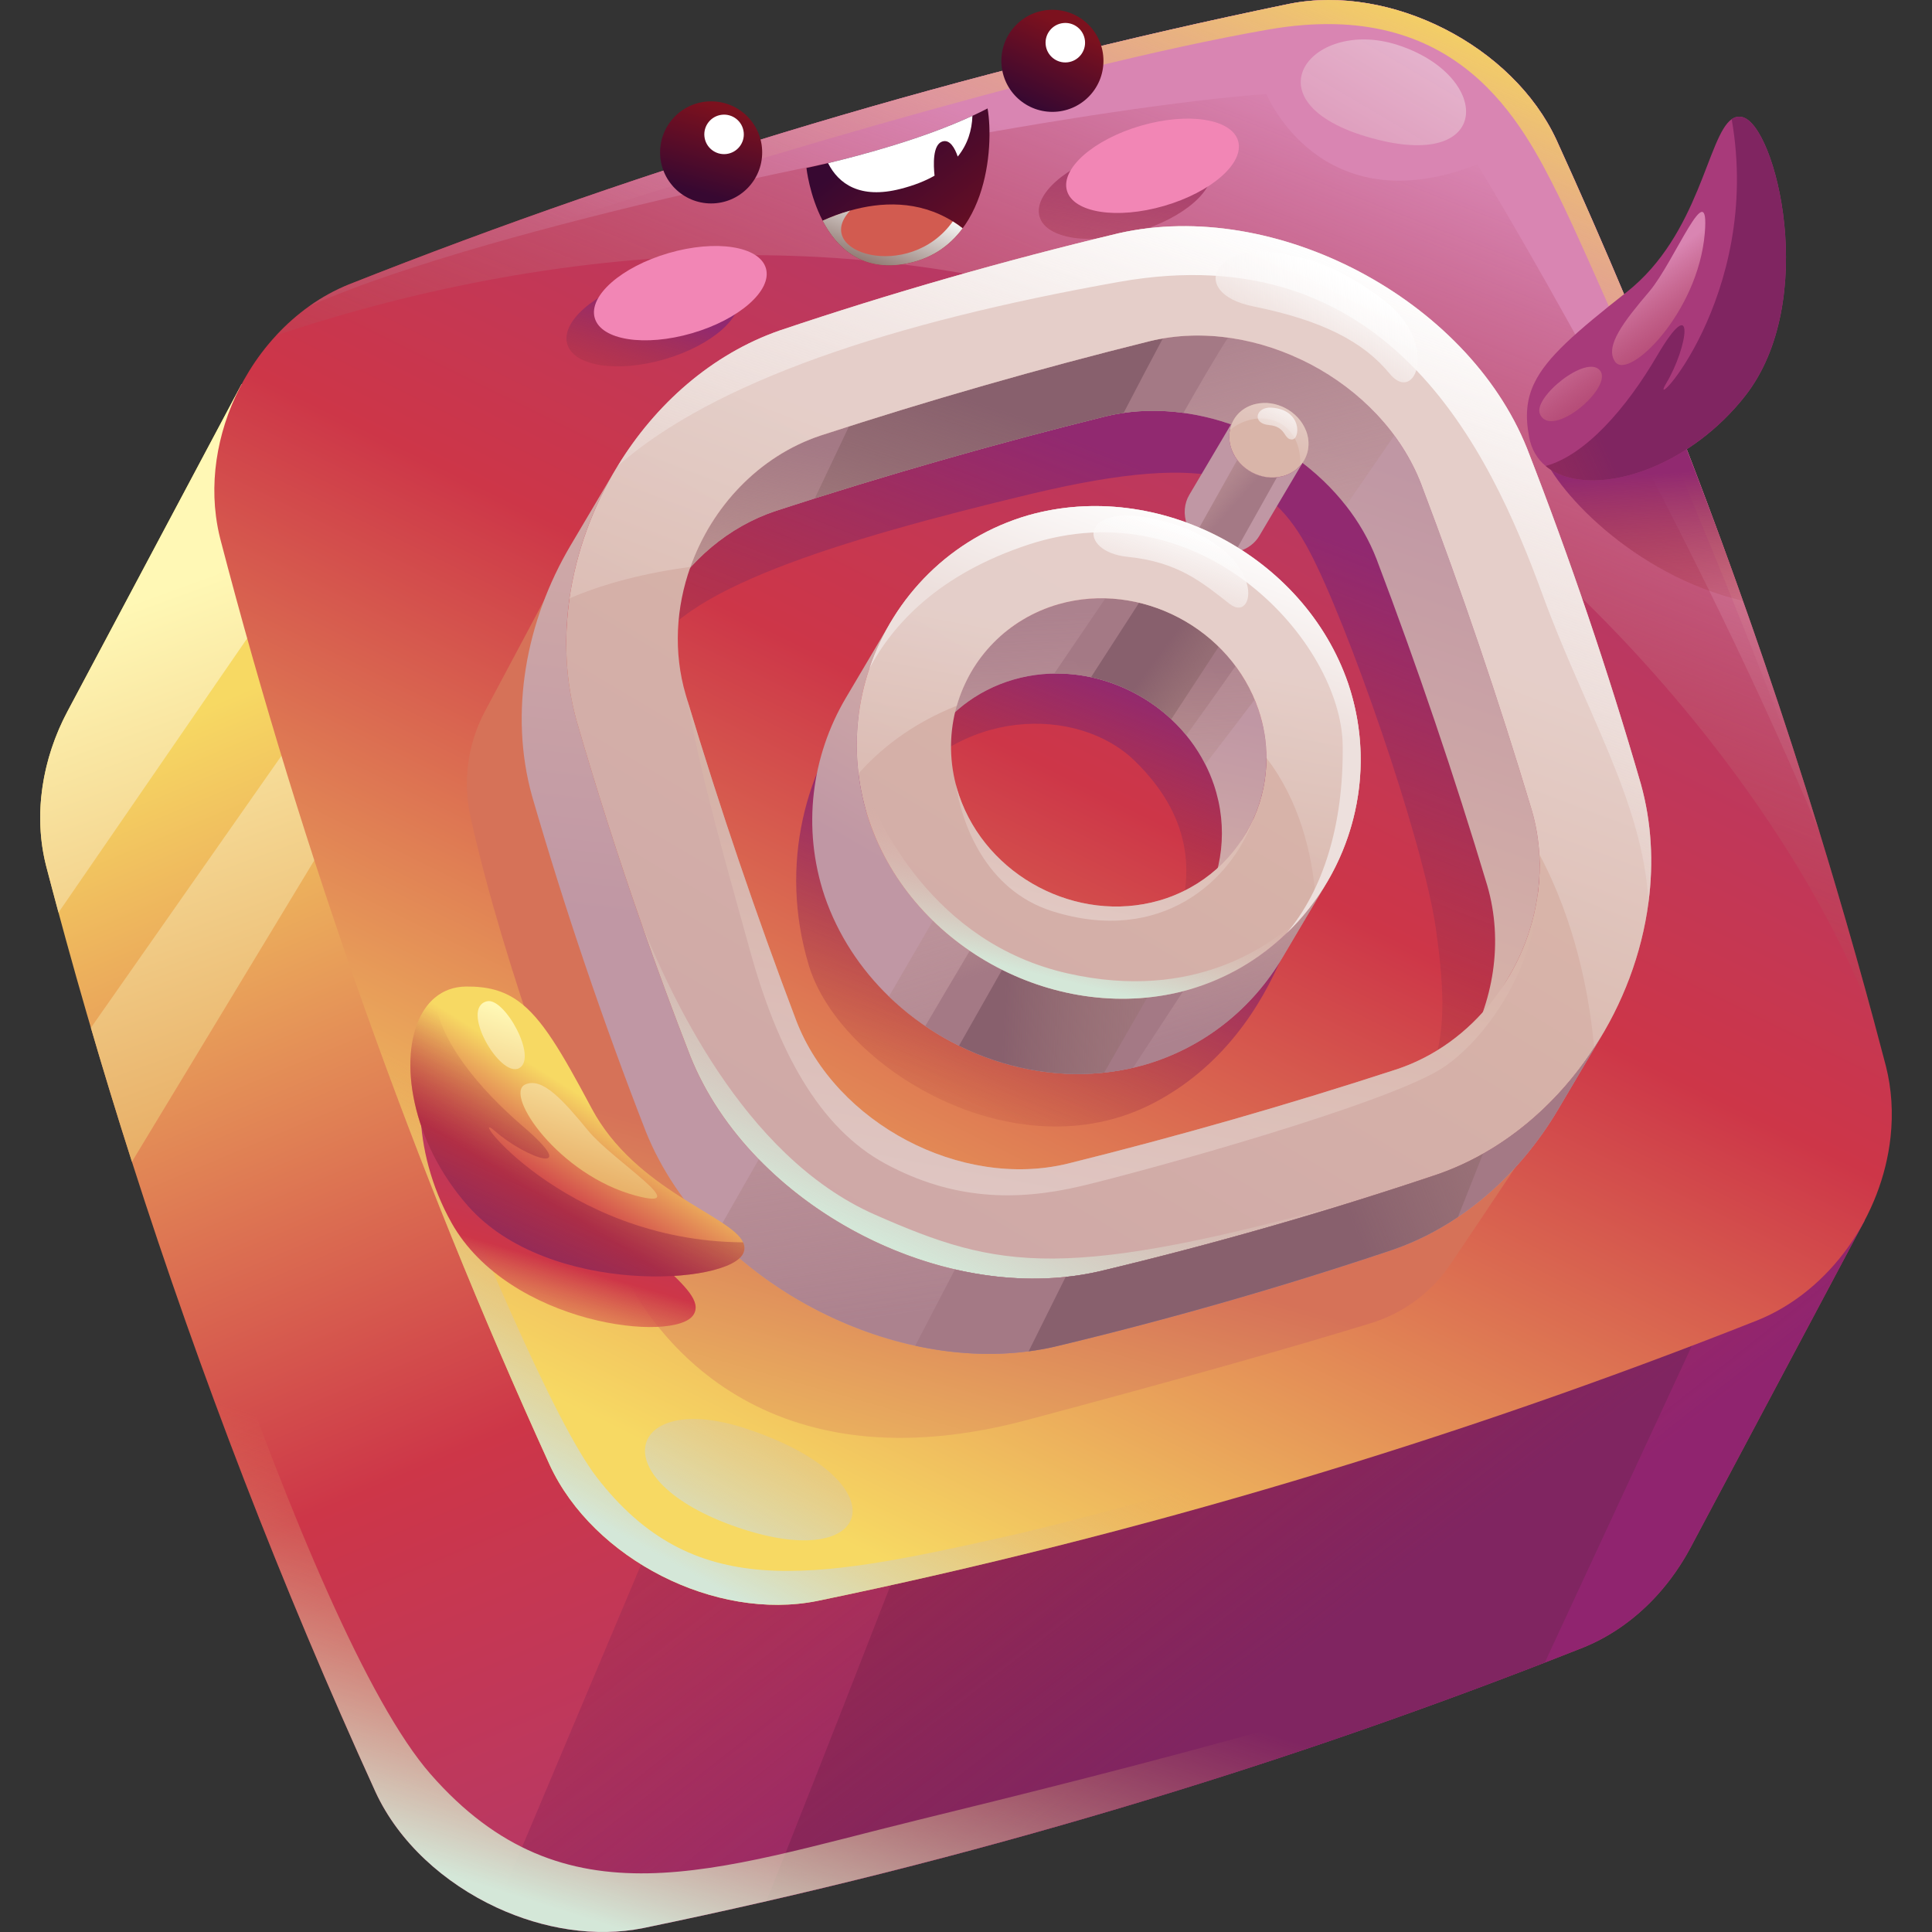 <?xml version="1.0" encoding="iso-8859-1"?>
<!-- Generator: Adobe Illustrator 19.2.0, SVG Export Plug-In . SVG Version: 6.00 Build 0)  -->
<svg version="1.1" id="Layer_1" xmlns="http://www.w3.org/2000/svg" xmlns:xlink="http://www.w3.org/1999/xlink" x="0px" y="0px"
	 viewBox="0 0 600 600" enable-background="new 0 0 600 600" xml:space="preserve">
<rect x="0" y="0" width="600" height="600" fill="#333333" stroke="none"/>
<g>
	<g>
		<g>
			<g>
				
					<linearGradient id="SVGID_1_" gradientUnits="userSpaceOnUse" x1="215.296" y1="155.388" x2="398.834" y2="589.204">
					<stop  offset="0" style="stop-color:#F7D963"/>
					<stop  offset="0.518" style="stop-color:#CD3648"/>
					<stop  offset="1" style="stop-color:#A83A7A"/>
				</linearGradient>
				<path fill="url(#SVGID_1_)" d="M579.055,379.073l-54.075,101.603
					c-2.807,5.261-6.24,10.18-10.204,14.58
					c-6.429,7.113-14.274,12.846-23.121,16.409
					c-47.186,18.686-95.103,35.295-143.752,49.805
					c-48.66,14.533-98.052,26.967-148.187,37.324
					c-14.816,2.973-31.036,0.307-45.487-6.394
					c-16.338-7.573-30.411-20.314-37.595-35.849
					c-29.208-64.067-54.429-129.313-75.662-195.75
					c-9.72-30.364-18.603-60.999-26.648-91.883
					c-2.808-11.041-2.3-22.732,0.861-33.75c1.416-4.919,3.362-9.708,5.768-14.238
					l54.063-101.603c29.656,15.843,57.85,30.742,84.887,44.897
					c51.35,26.896,98.524,51.114,143.504,74.011
					C398.912,286.86,484.519,329.504,579.055,379.073z"/>
			</g>
		</g>
		
			<linearGradient id="SVGID_2_" gradientUnits="userSpaceOnUse" x1="55.903" y1="181.495" x2="118.294" y2="352.787">
			<stop  offset="0" style="stop-color:#FFF8B5"/>
			<stop  offset="1" style="stop-color:#E5A65E"/>
		</linearGradient>
		<path fill="url(#SVGID_2_)" d="M116.056,141.15L18.17,283.392
			c-1.309-4.825-2.583-9.649-3.846-14.474
			c-4.07-15.972-1.18-33.301,6.63-47.988l54.063-101.603
			C89.007,126.806,102.679,134.072,116.056,141.15z"/>
		
			<linearGradient id="SVGID_3_" gradientUnits="userSpaceOnUse" x1="69.169" y1="176.663" x2="131.56" y2="347.955">
			<stop  offset="0" style="stop-color:#FFF8B5"/>
			<stop  offset="1" style="stop-color:#E5A65E"/>
		</linearGradient>
		<path fill="url(#SVGID_3_)" d="M159.904,164.224L40.972,360.8
			c-4.424-13.814-8.67-27.686-12.74-41.618l114.768-163.829
			C148.685,158.349,154.324,161.299,159.904,164.224z"/>
		
			<linearGradient id="SVGID_4_" gradientUnits="userSpaceOnUse" x1="206.109" y1="282.711" x2="406.387" y2="536.005">
			<stop  offset="0.015" style="stop-color:#AA3335;stop-opacity:0"/>
			<stop  offset="1" style="stop-color:#90246F"/>
		</linearGradient>
		<path fill="url(#SVGID_4_)" d="M579.05,379.075l-54.073,101.604
			c-7.331,13.783-19.005,25.215-33.327,30.985
			c-3.957,1.57-7.923,3.123-11.899,4.657
			c-43.332,16.807-87.283,31.855-131.853,45.154
			c-36.225,10.813-72.863,20.477-109.904,28.975
			c-12.715,2.916-25.466,5.698-38.28,8.345
			c-14.815,2.97-31.038,0.305-45.485-6.398L303.41,238.24
			c19.041,9.691,37.679,19.149,56.083,28.463
			c64.5,32.672,125.994,63.674,190.915,97.432
			C559.875,369.043,569.413,374.023,579.05,379.075z"/>
		
			<linearGradient id="SVGID_5_" gradientUnits="userSpaceOnUse" x1="250.026" y1="290.293" x2="415.565" y2="505.001">
			<stop  offset="0.015" style="stop-color:#9A2529;stop-opacity:0"/>
			<stop  offset="1" style="stop-color:#802561"/>
		</linearGradient>
		<path fill="url(#SVGID_5_)" d="M550.408,364.135l-70.655,152.187
			c-43.332,16.807-87.283,31.855-131.853,45.154
			c-36.225,10.813-72.863,20.477-109.904,28.975
			c34.879-87.561,97.889-249.636,121.498-323.746
			C423.992,299.375,485.486,330.377,550.408,364.135z"/>
		<linearGradient id="SVGID_6_" gradientUnits="userSpaceOnUse" x1="191.148" y1="598.684" x2="226.938" y2="485.508">
			<stop  offset="0" style="stop-color:#D4E7D8"/>
			<stop  offset="1" style="stop-color:#E5A65E;stop-opacity:0"/>
		</linearGradient>
		<path fill="url(#SVGID_6_)" d="M514.776,495.256c-6.429,7.113-14.274,12.846-23.121,16.409
			c-47.186,18.686-95.103,35.295-143.752,49.805
			c-48.66,14.533-98.052,26.967-148.187,37.324
			c-14.816,2.973-31.036,0.307-45.487-6.394
			c-16.338-7.573-30.411-20.314-37.595-35.849
			c-29.208-64.067-54.429-129.313-75.662-195.75
			c-9.72-30.364-18.603-60.999-26.648-91.883
			c-2.808-11.041-2.3-22.732,0.861-33.75
			c22.036,84.71,79.602,271.318,118.519,315.791
			c41.689,47.634,88.131,29.774,151.254,14.286
			C340.802,551.549,464.689,521.078,514.776,495.256z"/>
	</g>
	<g>
		<g>
			
				<linearGradient id="SVGID_7_" gradientUnits="userSpaceOnUse" x1="222.976" y1="459.479" x2="431.785" y2="37.534">
				<stop  offset="0" style="stop-color:#F7D963"/>
				<stop  offset="0.518" style="stop-color:#CD3648"/>
				<stop  offset="1" style="stop-color:#A83A7A"/>
			</linearGradient>
			<path fill="url(#SVGID_7_)" d="M587.136,353.062c-2.631,24.419-18.674,47.835-41.417,57
				c0,0,0,0-0.035,0.012c-47.162,18.674-95.068,35.271-143.716,49.793
				s-98.04,26.955-148.175,37.324c-31.579,6.335-69.552-12.964-83.082-42.255
				C128.148,361.59,94.044,265.709,68.399,167.315
				c-0.59-2.312-1.026-4.671-1.333-7.031
				c-1.982-15.371,1.97-31.461,10.18-44.838c0.024-0.035,0.047-0.083,0.071-0.118
				c2.454-4.011,5.297-7.762,8.482-11.195c3.15-3.397,6.618-6.464,10.369-9.119
				c3.787-2.678,7.88-4.931,12.186-6.677
				c47.174-18.674,95.091-35.283,143.752-49.805s98.052-26.967,148.187-37.324
				c31.567-6.346,69.528,12.964,83.082,42.243
				c32.016,70.248,59.254,141.923,81.69,215.014
				c1.711,5.58,3.397,11.159,5.049,16.751
				c4.247,14.309,8.305,28.677,12.186,43.104c1.144,4.247,2.277,8.505,3.386,12.764
				C587.502,338.257,587.926,345.701,587.136,353.062z"/>
		</g>
		
			<linearGradient id="SVGID_8_" gradientUnits="userSpaceOnUse" x1="307.859" y1="277.892" x2="406.005" y2="28.067">
			<stop  offset="0.015" style="stop-color:#AA3335;stop-opacity:0"/>
			<stop  offset="1" style="stop-color:#D985B2"/>
		</linearGradient>
		<path fill="url(#SVGID_8_)" d="M582.299,318.321c-24.867-68.95-101.65-162.779-194.582-205.765
			c-104.269-48.224-213.763-37.796-301.918-8.423
			c3.15-3.397,6.618-6.464,10.369-9.119c3.787-2.678,7.88-4.931,12.186-6.677
			c47.174-18.674,95.091-35.283,143.752-49.805s98.052-26.967,148.187-37.324
			c31.567-6.346,69.528,12.964,83.082,42.243
			c11.808,25.905,22.956,51.999,33.455,78.281
			c8.6,21.505,16.751,43.128,24.466,64.88
			c8.446,23.793,16.374,47.752,23.77,71.852
			c1.711,5.58,3.397,11.159,5.049,16.751
			C574.36,289.526,578.418,303.894,582.299,318.321z"/>
		
			<linearGradient id="SVGID_9_" gradientUnits="userSpaceOnUse" x1="342.855" y1="104.388" x2="353.305" y2="33.171">
			<stop  offset="0" style="stop-color:#A9352E;stop-opacity:0"/>
			<stop  offset="1" style="stop-color:#912970"/>
		</linearGradient>
		<path fill="url(#SVGID_9_)" d="M376.02,51.823c1.999,6.877-8.284,15.911-22.966,20.179
			c-14.683,4.268-28.206,2.153-30.205-4.724
			c-1.999-6.877,8.284-15.911,22.966-20.179
			C360.498,42.831,374.021,44.946,376.02,51.823z"/>
		
			<linearGradient id="SVGID_10_" gradientUnits="userSpaceOnUse" x1="192.637" y1="130.529" x2="203.861" y2="95.694">
			<stop  offset="0" style="stop-color:#A9352E;stop-opacity:0"/>
			<stop  offset="1" style="stop-color:#912970"/>
		</linearGradient>
		<path fill="url(#SVGID_10_)" d="M229.34,91.401c1.999,6.877-8.284,15.911-22.966,20.179
			c-14.683,4.268-28.206,2.153-30.205-4.724
			c-1.999-6.877,8.284-15.911,22.966-20.179S227.341,84.524,229.34,91.401z"/>
		
			<linearGradient id="SVGID_11_" gradientUnits="userSpaceOnUse" x1="199.037" y1="480.177" x2="245.383" y2="395.982">
			<stop  offset="0" style="stop-color:#D4E7D8"/>
			<stop  offset="1" style="stop-color:#E5A65E;stop-opacity:0"/>
		</linearGradient>
		<path fill="url(#SVGID_11_)" d="M545.688,410.069c-47.172,18.682-95.072,35.274-143.716,49.793
			c-48.653,14.528-98.051,26.965-148.184,37.329
			c-31.577,6.335-69.543-12.966-83.083-42.255
			c-42.551-93.349-76.659-189.228-102.304-287.62
			c-0.592-2.315-1.032-4.666-1.337-7.026
			c18.521,66.079,92.389,265.061,118.277,298.514
			c29.702,38.37,65.595,32.178,126.245,18.566
			C371.759,463.854,543.023,410.894,545.688,410.069z"/>
		
			<linearGradient id="SVGID_12_" gradientUnits="userSpaceOnUse" x1="216.126" y1="489.583" x2="262.472" y2="405.389">
			<stop  offset="0" style="stop-color:#D4E7D8"/>
			<stop  offset="1" style="stop-color:#E5A65E;stop-opacity:0"/>
		</linearGradient>
		<path fill="url(#SVGID_12_)" d="M231.558,443.622c-36.645-12.06-45.481,15.98-2.458,30.73
			C272.122,489.103,280.112,459.601,231.558,443.622z"/>
		
			<linearGradient id="SVGID_13_" gradientUnits="userSpaceOnUse" x1="309.492" y1="328.454" x2="377.351" y2="153.078">
			<stop  offset="0" style="stop-color:#A9352E;stop-opacity:0"/>
			<stop  offset="1" style="stop-color:#912970"/>
		</linearGradient>
		<path fill="url(#SVGID_13_)" d="M201.399,204.785c7.099-21.297,59.159-37.073,118.318-51.271
			c59.159-14.198,74.935-4.733,86.767,17.353
			c11.832,22.086,35.496,89.922,39.439,117.53s2.366,40.228-7.099,56.004
			c-9.465,15.776,50.482-9.465,52.06-46.539s-34.707-165.646-61.526-178.266
			c-26.819-12.621-93.866-18.142-121.473-9.465s-78.879,29.974-85.978,33.918
			c-7.099,3.944-25.241,26.03-25.241,33.918
			C196.666,185.854,201.399,204.785,201.399,204.785z"/>
		
			<linearGradient id="SVGID_14_" gradientUnits="userSpaceOnUse" x1="320.81" y1="287.164" x2="349.697" y2="212.509">
			<stop  offset="0" style="stop-color:#A9352E;stop-opacity:0"/>
			<stop  offset="1" style="stop-color:#912970"/>
		</linearGradient>
		<path fill="url(#SVGID_14_)" d="M276.582,249.432c20.555-30.261,58.247-30.183,75.721-13.238
			c17.474,16.945,19.063,34.948,12.709,51.893s39.185-30.712,29.653-57.188
			s-38.655-43.95-55.6-41.303c-16.945,2.648-40.244,9.002-44.48,14.827
			C290.35,210.248,276.582,249.432,276.582,249.432z"/>
		
			<linearGradient id="SVGID_15_" gradientUnits="userSpaceOnUse" x1="291.706" y1="357.09" x2="327.309" y2="265.079">
			<stop  offset="0" style="stop-color:#A9352E;stop-opacity:0"/>
			<stop  offset="1" style="stop-color:#912970"/>
		</linearGradient>
		<path fill="url(#SVGID_15_)" d="M266.521,218.19c-15.886,19.592-24.887,49.775-15.356,81.546
			c9.531,31.771,64.072,65.131,106.963,42.891
			c42.891-22.24,48.186-75.192,48.186-75.192s-24.358,46.068-61.954,42.891
			s-70.956-33.36-73.074-40.773C269.169,262.141,266.521,218.19,266.521,218.19z"/>
		
			<linearGradient id="SVGID_16_" gradientUnits="userSpaceOnUse" x1="252.211" y1="498.608" x2="287.971" y2="373.01">
			<stop  offset="0" style="stop-color:#F7D963"/>
			<stop  offset="1" style="stop-color:#D67258"/>
		</linearGradient>
		<path fill="url(#SVGID_16_)" d="M474.359,356.857c-0.144,0.224-2.602,3.93-6.64,10.005
			c-4.257,6.382-10.268,15.376-17.226,25.715
			c-5.876,8.733-14.561,15.193-24.619,18.298
			c-24.683,7.62-60.226,17.662-106.986,30.133
			c-80.158,21.374-117.369-23.868-129.143-54.333
			c-11.241-29.087-32.907-84.857-43.608-132.897
			c-2.482-11.143-0.901-22.803,4.469-32.877l2.725-5.112l15.937-29.908
			c0,0,14.546,32.411,27.324,64.06c9.341,23.169,17.731,45.925,18.772,55.275
			c2.459,22.128,22.954,73.76,60.659,87.696
			c28.499,10.535,127.277-15.47,173.776-28.786
			C464.498,359.917,473.983,356.974,474.359,356.857z"/>
		
			<linearGradient id="SVGID_17_" gradientUnits="userSpaceOnUse" x1="296.18" y1="272.472" x2="372.553" y2="60.18">
			<stop  offset="0.015" style="stop-color:#AA3335;stop-opacity:0"/>
			<stop  offset="1" style="stop-color:#D985B2"/>
		</linearGradient>
		<path fill="url(#SVGID_17_)" d="M565.07,258.465C520.581,152.043,458.8,51.048,458.8,51.048
			c-48.788,19.059-65.505-21.868-65.505-21.868
			c-50.232,3.697-163.538,24.318-241.713,46.787
			c-21.5,6.174-40.353,12.491-54.495,18.646c-0.027,0.009-0.045,0.018-0.072,0.027
			c-0.287,0.126-0.565,0.242-0.843,0.368c3.787-2.674,7.87-4.926,12.186-6.667
			c47.172-18.682,95.09-35.292,143.743-49.811
			c48.662-14.519,98.051-26.965,148.193-37.32
			c31.568-6.344,69.525,12.966,83.074,42.246
			c30.06,65.936,55.903,133.127,77.52,201.575
			C562.297,249.51,563.697,253.988,565.07,258.465z"/>
		
			<linearGradient id="SVGID_18_" gradientUnits="userSpaceOnUse" x1="340.775" y1="141.635" x2="409.696" y2="-18.137">
			<stop  offset="0" style="stop-color:#D580A7;stop-opacity:0"/>
			<stop  offset="1" style="stop-color:#F6D75E"/>
		</linearGradient>
		<path fill="url(#SVGID_18_)" d="M560.889,245.032c-28.849-77.628-69.148-168.814-76.865-184.239
			c-11.27-22.523-30.976-61.942-90.101-51.623
			C325.305,21.15,216.943,54.512,151.582,75.967
			c-29.235,9.592-49.873,16.798-54.495,18.646c-0.027,0.009-0.045,0.018-0.072,0.027
			c-0.44,0.17-0.727,0.296-0.843,0.368c3.787-2.674,7.87-4.926,12.186-6.667
			c47.172-18.682,95.09-35.292,143.743-49.811
			c48.662-14.519,98.051-26.965,148.193-37.32
			c31.568-6.344,69.525,12.966,83.074,42.246
			C513.429,109.393,539.272,176.584,560.889,245.032z"/>
		
			<linearGradient id="SVGID_19_" gradientUnits="userSpaceOnUse" x1="511.318" y1="193.933" x2="508.959" y2="147.214">
			<stop  offset="0" style="stop-color:#A9352E;stop-opacity:0"/>
			<stop  offset="1" style="stop-color:#912970"/>
		</linearGradient>
		<path fill="url(#SVGID_19_)" d="M541.295,186.614c-34.304-8.081-58.982-34.918-63.099-47.658
			l38.633-17.223C525.429,143.238,533.58,164.861,541.295,186.614z"/>
		<g>
			
				<linearGradient id="SVGID_20_" gradientUnits="userSpaceOnUse" x1="-515.08" y1="778.013" x2="-504.816" y2="816.907" gradientTransform="matrix(-0.449 -0.894 0.894 -0.449 -494.683 65.092)">
				<stop  offset="0" style="stop-color:#F7D963"/>
				<stop  offset="0.518" style="stop-color:#CD3648"/>
				<stop  offset="1" style="stop-color:#A83A7A"/>
			</linearGradient>
			<path fill="url(#SVGID_20_)" d="M541.049,36.35c10.459,2.34,24.108,57.229,0.821,86.729
				c-16.508,20.912-41.197,29.456-55.639,24.933
				c-2.378-0.744-4.475-1.842-6.215-3.299c-2.606-2.172-4.404-5.146-5.125-8.929
				c-1.246-6.527-0.838-11.711,1.589-16.771
				c3.877-8.098,12.934-15.867,28.692-28.297
				c22.641-17.862,25.112-48.48,32.62-53.702
				C538.773,36.328,539.84,36.082,541.049,36.35z"/>
			
				<linearGradient id="SVGID_21_" gradientUnits="userSpaceOnUse" x1="505.676" y1="147.314" x2="477.585" y2="107.88">
				<stop  offset="0.015" style="stop-color:#AA3335;stop-opacity:0"/>
				<stop  offset="1" style="stop-color:#D985B2"/>
			</linearGradient>
			<path fill="url(#SVGID_21_)" d="M478.231,128.558c3.542,8.175,22.837-8.198,18.694-13.466
				C492.78,109.825,476.014,123.442,478.231,128.558z"/>
			
				<linearGradient id="SVGID_22_" gradientUnits="userSpaceOnUse" x1="539.537" y1="123.194" x2="511.446" y2="83.759">
				<stop  offset="0.015" style="stop-color:#AA3335;stop-opacity:0"/>
				<stop  offset="1" style="stop-color:#D985B2"/>
			</linearGradient>
			<path fill="url(#SVGID_22_)" d="M501.597,112.356c4.189,5.934,25.811-15.235,27.843-39.987
				c1.577-19.209-9.424,8.956-17.217,18.137
				C504.429,99.686,498.194,107.535,501.597,112.356z"/>
			
				<linearGradient id="SVGID_23_" gradientUnits="userSpaceOnUse" x1="-475.29" y1="767.724" x2="-479.072" y2="855.777" gradientTransform="matrix(-0.449 -0.894 0.894 -0.449 -494.683 65.092)">
				<stop  offset="0.015" style="stop-color:#9A2529;stop-opacity:0"/>
				<stop  offset="1" style="stop-color:#802561"/>
			</linearGradient>
			<path fill="url(#SVGID_23_)" d="M541.049,36.35c10.459,2.34,24.108,57.229,0.821,86.729
				c-16.508,20.912-41.197,29.456-55.639,24.933
				c-2.378-0.744-4.475-1.842-6.215-3.299c12.425-3.367,25.118-18.039,34.521-34.098
				c12.253-20.911,9.686-2.824,2.924,8.415
				c-6.763,11.239,29.958-26.565,20.346-81.927
				c-0.004-0.03-0.011-0.059-0.014-0.089
				C538.773,36.328,539.84,36.082,541.049,36.35z"/>
		</g>
		
			<linearGradient id="SVGID_24_" gradientUnits="userSpaceOnUse" x1="401.106" y1="-30.721" x2="443.369" y2="-143.985" gradientTransform="matrix(0.985 0.175 -0.175 0.985 -6.862 51.709)">
			<stop  offset="0" style="stop-color:#D580A7;stop-opacity:0.944"/>
			<stop  offset="1" style="stop-color:#EBC5DA"/>
		</linearGradient>
		<path fill="url(#SVGID_24_)" d="M433.94,13.934c-27.316-8.756-48.163,18.931-6.018,29.468
			C463.884,52.392,462.868,23.206,433.94,13.934z"/>
	</g>
	<g>
		<g>
			<g enable-background="new    ">
				<g>
					<g>
						
							<linearGradient id="SVGID_25_" gradientUnits="userSpaceOnUse" x1="401.257" y1="108.389" x2="390.265" y2="139.304">
							<stop  offset="0" style="stop-color:#D9B5A9"/>
							<stop  offset="0.928" style="stop-color:#C097A4"/>
						</linearGradient>
						<path fill="url(#SVGID_25_)" d="M404.951,143.015l-13.837,23.375
							c-1.319,2.243-3.526,3.993-6.362,4.81c-0.117,0.027-0.224,0.063-0.341,0.09
							c-0.287,0.072-0.574,0.135-0.87,0.188c-4.729,0.852-9.664-1.095-12.706-4.738
							c-0.924-1.104-1.669-2.36-2.18-3.742c-1.229-3.32-0.87-6.676,0.691-9.323
							l13.837-23.375c-1.561,2.647-1.92,6.003-0.691,9.323
							c0.431,1.158,1.023,2.234,1.75,3.194c2.827,3.778,7.627,5.94,12.338,5.393
							c0.565-0.054,1.122-0.153,1.669-0.296c0.117-0.027,0.224-0.063,0.341-0.09
							C401.425,147.009,403.632,145.259,404.951,143.015z"/>
					</g>
					
						<linearGradient id="SVGID_26_" gradientUnits="userSpaceOnUse" x1="363.841" y1="139.916" x2="384.639" y2="158.403">
						<stop  offset="0" style="stop-color:#BE9587;stop-opacity:0"/>
						<stop  offset="0.928" style="stop-color:#A47985"/>
					</linearGradient>
					<path fill="url(#SVGID_26_)" d="M396.579,148.211l-13.038,23.268
						c-4.729,0.852-9.664-1.095-12.706-4.738l13.406-23.923
						C387.068,146.596,391.868,148.758,396.579,148.211z"/>
				</g>
				<g>
					
						<linearGradient id="SVGID_27_" gradientUnits="userSpaceOnUse" x1="325.532" y1="281.612" x2="383.753" y2="114.226">
						<stop  offset="0" style="stop-color:#D9B5A9"/>
						<stop  offset="0.928" style="stop-color:#C097A4"/>
					</linearGradient>
					<path fill="url(#SVGID_27_)" d="M468.554,303.395l-13.837,23.375
						c9.09-15.353,12.302-34.242,7.143-51.839
						c-10.23-34.107-21.679-67.865-34.35-101.272
						c-2.306-5.976-5.545-11.549-9.503-16.61
						c-17.166-21.958-47.854-34.242-74.729-27.736
						c-17.247,4.28-34.403,8.866-51.444,13.756
						c-17.049,4.89-33.991,10.077-50.843,15.578
						c-14.833,4.935-26.938,15.497-34.727,28.661l13.837-23.375
						c7.789-13.164,19.894-23.725,34.735-28.67
						c16.843-5.492,33.784-10.687,50.834-15.569
						c17.04-4.89,34.197-9.476,51.444-13.756
						c27.503-6.658,58.99,6.362,75.896,29.28
						c3.428,4.639,6.263,9.691,8.336,15.066
						c12.67,33.408,24.12,67.165,34.35,101.272
						C480.856,269.153,477.644,288.041,468.554,303.395z"/>
				</g>
				
					<linearGradient id="SVGID_28_" gradientUnits="userSpaceOnUse" x1="332.053" y1="211.132" x2="306.678" y2="109.206">
					<stop  offset="0" style="stop-color:#BE9587;stop-opacity:0"/>
					<stop  offset="0.928" style="stop-color:#A47985"/>
				</linearGradient>
				<path opacity="0.7" fill="url(#SVGID_28_)" d="M433.011,135.218
					c-5.456,7.95-10.804,15.739-15.003,21.832
					c-12.123-15.506-30.985-26.184-50.484-28.822
					c-8.121-1.113-16.349-0.826-24.246,1.086
					c-17.247,4.28-34.403,8.866-51.444,13.756
					c-17.049,4.89-33.991,10.077-50.843,15.578
					c-14.833,4.935-26.938,15.497-34.727,28.661l13.837-23.375
					c7.789-13.164,19.894-23.725,34.735-28.67
					c16.843-5.492,33.784-10.687,50.834-15.569
					c17.04-4.89,34.197-9.476,51.444-13.756
					c7.905-1.911,16.134-2.198,24.255-1.095
					C401.505,107.58,420.96,118.886,433.011,135.218z"/>
				
					<linearGradient id="SVGID_29_" gradientUnits="userSpaceOnUse" x1="278.916" y1="223.56" x2="295.033" y2="139.755">
					<stop  offset="0" style="stop-color:#BE9587;stop-opacity:0"/>
					<stop  offset="0.928" style="stop-color:#A47985"/>
				</linearGradient>
				<path fill="url(#SVGID_29_)" d="M381.37,104.841c-3.81,5.898-9.024,14.875-13.849,23.392
					c-6.193-0.849-12.445-0.885-18.568,0c-1.911,0.271-3.798,0.625-5.674,1.085
					c-17.246,4.27-34.41,8.859-51.444,13.755
					c-12.988,3.716-25.917,7.621-38.787,11.69
					c-4.023,1.286-8.045,2.572-12.056,3.881
					c-14.828,4.943-26.943,15.501-34.729,28.665l13.837-23.381
					c7.786-13.165,19.889-23.723,34.74-28.665
					c2.937-0.956,5.875-1.911,8.824-2.855
					c13.932-4.447,27.934-8.682,42.007-12.717
					c17.034-4.884,34.198-9.473,51.444-13.755c1.321-0.319,2.654-0.59,3.999-0.814
					C367.769,103.968,374.611,103.932,381.37,104.841z"/>
				
					<linearGradient id="SVGID_30_" gradientUnits="userSpaceOnUse" x1="278.023" y1="219.315" x2="310.578" y2="119.194">
					<stop  offset="0" style="stop-color:#9A776C;stop-opacity:0"/>
					<stop  offset="0.928" style="stop-color:#88606D"/>
				</linearGradient>
				<path fill="url(#SVGID_30_)" d="M361.116,105.124c-3.728,6.936-8.092,15.276-12.162,23.109
					c-1.911,0.271-3.798,0.625-5.674,1.085
					c-17.246,4.27-34.41,8.859-51.444,13.755
					c-12.988,3.716-25.917,7.621-38.787,11.69l10.617-22.354
					c13.932-4.447,27.934-8.682,42.007-12.717
					c17.034-4.884,34.198-9.473,51.444-13.755
					C358.438,105.619,359.771,105.348,361.116,105.124z"/>
				<g>
					<g>
						
							<linearGradient id="SVGID_31_" gradientUnits="userSpaceOnUse" x1="328.157" y1="291.745" x2="346.83" y2="208.475">
							<stop  offset="0" style="stop-color:#D9B5A9"/>
							<stop  offset="0.928" style="stop-color:#C097A4"/>
						</linearGradient>
						<path fill="url(#SVGID_31_)" d="M386.87,258.923l-13.837,23.375
							c6.613-11.181,8.498-25.125,3.948-38.594
							c-0.745-2.198-1.642-4.316-2.674-6.344
							c-10.786-21.249-36.216-32.977-59.43-26.346
							c-11.827,3.401-21.177,11.037-26.938,20.764l13.837-23.375
							c5.761-9.727,15.111-17.363,26.938-20.764
							c24.38-6.972,51.21,6.326,60.946,29.63
							c0.413,1.005,0.808,2.019,1.158,3.06
							C395.368,233.798,393.483,247.742,386.87,258.923z"/>
					</g>
					
						<linearGradient id="SVGID_32_" gradientUnits="userSpaceOnUse" x1="341.568" y1="281.726" x2="336.8" y2="183.185">
						<stop  offset="0" style="stop-color:#BE9587;stop-opacity:0"/>
						<stop  offset="0.928" style="stop-color:#A47985"/>
					</linearGradient>
					<path opacity="0.7" fill="url(#SVGID_32_)" d="M389.661,217.269
						c-5.187,6.838-10.561,13.891-15.353,20.091
						c-1.642-3.23-3.625-6.245-5.886-9.009
						c-9.942-12.15-25.305-19.427-41.017-19.176
						c-4.182,0.063-8.39,0.655-12.527,1.84
						c-11.827,3.401-21.177,11.037-26.938,20.764l13.837-23.375
						c5.761-9.727,15.111-17.363,26.938-20.764
						c4.819-1.382,9.727-1.965,14.591-1.84
						c15.775,0.404,30.967,8.327,40.416,21.042
						C386.089,210.028,388.099,213.518,389.661,217.269z"/>
					
						<linearGradient id="SVGID_33_" gradientUnits="userSpaceOnUse" x1="354.548" y1="266.002" x2="355.684" y2="200.898">
						<stop  offset="0" style="stop-color:#BE9587;stop-opacity:0"/>
						<stop  offset="0.928" style="stop-color:#A47985"/>
					</linearGradient>
					<path fill="url(#SVGID_33_)" d="M383.718,206.845c-5.037,7.231-10.546,14.923-15.3,21.505
						c-1.451-1.769-3.008-3.433-4.671-4.978
						c-6.948-6.512-15.642-11.065-24.926-13.059
						c-3.739-0.802-7.561-1.191-11.419-1.132l15.902-23.381
						c3.539,0.094,7.042,0.554,10.463,1.368
						c9.272,2.218,17.895,6.983,24.714,13.672
						C380.379,202.704,382.125,204.709,383.718,206.845z"/>
					
						<linearGradient id="SVGID_34_" gradientUnits="userSpaceOnUse" x1="390.927" y1="229.368" x2="355.838" y2="203.182">
						<stop  offset="0" style="stop-color:#9A776C;stop-opacity:0"/>
						<stop  offset="0.928" style="stop-color:#88606D"/>
					</linearGradient>
					<path fill="url(#SVGID_34_)" d="M378.48,200.84l-14.734,22.531
						c-6.948-6.512-15.642-11.065-24.926-13.059
						c4.565-7.054,10.381-16.043,14.946-23.145
						C363.039,189.386,371.662,194.152,378.48,200.84z"/>
				</g>
				<g>
					<g>
						
							<linearGradient id="SVGID_35_" gradientUnits="userSpaceOnUse" x1="358.768" y1="208.403" x2="307.929" y2="296.341">
							<stop  offset="0" style="stop-color:#D9B5A9"/>
							<stop  offset="0.928" style="stop-color:#C097A4"/>
						</linearGradient>
						<path fill="url(#SVGID_35_)" d="M412.103,274.016l-13.837,23.375
							c-9.234,15.596-24.111,27.88-42.793,33.3
							c-28.158,7.977-58.838-1.31-79.413-21.231
							c-8.857-8.569-15.838-19.113-19.948-31.092
							c-7.17-21.347-4.029-43.718,6.604-61.682l13.837-23.375
							c-10.633,17.964-13.774,40.335-6.604,61.682
							c4.083,11.908,11.01,22.397,19.786,30.94
							c20.576,20.028,51.345,29.387,79.575,21.383
							C387.992,301.896,402.878,289.612,412.103,274.016z"/>
					</g>
					<g>
						
							<linearGradient id="SVGID_36_" gradientUnits="userSpaceOnUse" x1="324.002" y1="224.806" x2="356.807" y2="334.158">
							<stop  offset="0" style="stop-color:#BE9587;stop-opacity:0"/>
							<stop  offset="0.928" style="stop-color:#A47985"/>
						</linearGradient>
						<path opacity="0.7" fill="url(#SVGID_36_)" d="M412.103,274.016l-13.837,23.375
							c-9.234,15.596-24.111,27.88-42.793,33.3
							c-1.193,0.341-2.387,0.646-3.589,0.915
							c-22.334,5.151-45.907-0.251-64.536-12.957
							c-4.011-2.728-7.798-5.806-11.288-9.189
							c4.325-7.394,9.063-15.551,13.675-23.528
							c3.535,3.437,7.367,6.568,11.441,9.341
							c19.104,13.029,43.413,18.386,66.259,12.545
							c0.628-0.153,1.247-0.323,1.875-0.503
							C387.992,301.896,402.878,289.612,412.103,274.016z"/>
						
							<linearGradient id="SVGID_37_" gradientUnits="userSpaceOnUse" x1="308.573" y1="243.789" x2="324.26" y2="301.666">
							<stop  offset="0" style="stop-color:#BE9587;stop-opacity:0"/>
							<stop  offset="0.928" style="stop-color:#A47985"/>
						</linearGradient>
						<path fill="url(#SVGID_37_)" d="M367.439,307.822l-15.56,23.782
							c-2.961,0.684-5.957,1.18-8.953,1.498
							c-15.501,1.663-31.213-1.475-45.098-8.34
							c-3.633-1.781-7.137-3.834-10.475-6.111
							c4.435-7.562,9.343-15.819,13.825-23.381
							c3.209,2.194,6.559,4.164,10.027,5.898c13.861,6.948,29.574,10.18,45.098,8.611
							C360.031,309.415,363.758,308.766,367.439,307.822z"/>
						
							<linearGradient id="SVGID_38_" gradientUnits="userSpaceOnUse" x1="377.287" y1="320.225" x2="306.584" y2="316.559">
							<stop  offset="0" style="stop-color:#9A776C;stop-opacity:0"/>
							<stop  offset="0.928" style="stop-color:#88606D"/>
						</linearGradient>
						<path fill="url(#SVGID_38_)" d="M356.303,309.78l-13.377,23.322
							c-15.501,1.663-31.213-1.475-45.098-8.34
							c3.681-6.5,8.576-15.123,13.377-23.593
							C325.066,308.117,340.779,311.349,356.303,309.78z"/>
					</g>
				</g>
				<g>
					
						<linearGradient id="SVGID_39_" gradientUnits="userSpaceOnUse" x1="367.835" y1="194.007" x2="96.829" y2="651.226">
						<stop  offset="0" style="stop-color:#D9B5A9"/>
						<stop  offset="0.928" style="stop-color:#C097A4"/>
					</linearGradient>
					<path fill="url(#SVGID_39_)" d="M509.574,243.449
						c-10.192-35.189-21.977-69.929-35.354-104.21
						c-18.65-46.443-78.269-77.821-126.835-66.791
						c-17.801,4.258-35.472,8.895-53.025,13.932
						c-17.541,5.025-34.941,10.44-52.223,16.256
						c-21.021,7.326-38.586,22.862-50.324,42.102l-0.012,0.012
						c-7.656,12.54-12.846,26.636-14.923,41.075
						c-1.828,12.705-1.25,25.681,2.194,38.055
						c6.134,21.139,12.846,42.113,20.125,62.934
						c4.813,13.825,9.897,27.592,15.229,41.276
						c18.674,46.443,78.281,77.821,126.835,66.78
						c17.813-4.247,35.484-8.883,53.025-13.92
						c9.732-2.784,19.417-5.698,29.055-8.729
						c7.75-2.43,15.477-4.943,23.18-7.538
						c19.995-6.96,36.852-21.352,48.566-39.306
						c8.859-13.554,14.769-29.149,16.857-45.11c0.012,0,0.012-0.012,0-0.024
						C513.573,267.927,512.913,255.411,509.574,243.449z M477.653,277.033
						c-3.102,24.489-19.912,47.068-43.836,55.03
						c-16.845,5.497-33.785,10.676-50.831,15.571
						c-17.046,4.884-34.198,9.473-51.444,13.755
						c-33.077,7.998-71.911-12.445-84.238-44.343
						c-12.445-32.853-23.734-66.048-33.832-99.574
						c-0.177-0.566-0.342-1.132-0.507-1.699c-3.881-13.2-3.043-27.132,1.463-39.742
						c6.63-18.615,21.245-34.387,40.415-40.769
						c16.834-5.497,33.785-10.688,50.831-15.571
						c17.034-4.884,34.198-9.473,51.444-13.755
						c33.077-8.01,71.911,12.445,84.227,44.343
						c12.669,33.408,24.124,67.169,34.351,101.273
						c1.333,4.53,2.1,9.13,2.371,13.743
						C478.278,269.212,478.137,273.141,477.653,277.033z"/>
				</g>
				
					<linearGradient id="SVGID_40_" gradientUnits="userSpaceOnUse" x1="283.838" y1="389.582" x2="321.12" y2="307.948">
					<stop  offset="0" style="stop-color:#D4E7D8"/>
					<stop  offset="1" style="stop-color:#E0B0A9;stop-opacity:0"/>
				</linearGradient>
				<path fill="url(#SVGID_40_)" d="M423.342,372.219c-9.638,3.032-19.323,5.945-29.055,8.729
					c-17.541,5.037-35.212,9.673-53.025,13.92
					c-48.554,11.041-108.162-20.337-126.835-66.78
					c-5.332-13.684-10.416-27.45-15.229-41.276
					c8.493,20.479,30.912,72.103,72.552,90.425
					C310.504,394.29,330.269,398.165,423.342,372.219z"/>
				
					<linearGradient id="SVGID_41_" gradientUnits="userSpaceOnUse" x1="371.843" y1="160.812" x2="319.246" y2="300.082">
					<stop  offset="0.072" style="stop-color:#EDE0DD"/>
					<stop  offset="1" style="stop-color:#D9B5A9"/>
				</linearGradient>
				<path opacity="0.6" fill="url(#SVGID_41_)" d="M511.948,280.244c0.009,0.009,0.009,0.018,0,0.027
					c-2.091,15.954-8.004,31.55-16.861,45.109
					c-1.561-16.834-5.886-39.15-17.022-60.085
					c-0.269-4.612-1.041-9.216-2.369-13.738
					c-10.229-34.107-21.679-67.865-34.35-101.272
					c-12.32-31.9-51.157-52.35-84.232-44.346
					c-17.247,4.28-34.404,8.866-51.444,13.756
					c-17.049,4.881-33.991,10.077-50.834,15.569
					c-19.167,6.38-33.775,22.155-40.416,40.775
					c-13.846,1.875-26.561,5.061-37.544,9.781
					c2.073-14.429,7.268-28.535,14.923-41.071l0.009-0.009
					c11.746-19.248,29.307-34.78,50.331-42.103
					c17.274-5.815,34.682-11.235,52.224-16.26
					c17.543-5.034,35.22-9.673,53.023-13.927
					c48.563-11.037,108.182,20.342,126.837,66.788
					c13.37,34.287,25.152,69.022,35.355,104.215
					C512.918,255.415,513.573,267.932,511.948,280.244z"/>
				
					<linearGradient id="SVGID_42_" gradientUnits="userSpaceOnUse" x1="315.676" y1="407.141" x2="341.762" y2="269.406">
					<stop  offset="0.072" style="stop-color:#EDE0DD"/>
					<stop  offset="1" style="stop-color:#D9B5A9"/>
				</linearGradient>
				<path opacity="0.6" fill="url(#SVGID_42_)" d="M477.653,277.031
					c-0.224,20.603-14.294,44.22-29.235,54.342
					c-16.538,11.208-92.33,32.156-112.6,36.957
					c-20.271,4.801-39.962,4.319-60.771-6.88
					c-20.809-11.208-33.624-35.407-42.157-66.347
					c-6.156-22.316-15.362-54.055-19.418-77.628
					c10.104,33.524,21.383,66.716,33.838,99.567
					c12.32,31.9,51.157,52.341,84.232,44.346
					c17.247-4.28,34.403-8.866,51.444-13.756
					c17.049-4.89,33.991-10.077,50.834-15.569
					C457.741,324.105,474.548,301.528,477.653,277.031z"/>
				
					<linearGradient id="SVGID_43_" gradientUnits="userSpaceOnUse" x1="403.163" y1="73.349" x2="332.412" y2="265.308">
					<stop  offset="0" style="stop-color:#FFFFFF"/>
					<stop  offset="1" style="stop-color:#EDE0DD;stop-opacity:0"/>
				</linearGradient>
				<path fill="url(#SVGID_43_)" d="M511.948,280.244c-1.651-31.182-19.804-59.708-32.788-95.269
					c-16.834-46.141-48.226-112.272-131.643-97.431
					c-70.649,12.569-125.862,30.903-155.707,57.194
					c11.746-19.248,29.307-34.78,50.331-42.103
					c17.274-5.815,34.682-11.235,52.224-16.26
					c17.543-5.034,35.22-9.673,53.023-13.927
					c48.563-11.037,108.182,20.342,126.837,66.788
					c13.37,34.287,25.152,69.022,35.355,104.215
					C512.918,255.415,513.573,267.932,511.948,280.244z"/>
				
					<linearGradient id="SVGID_44_" gradientUnits="userSpaceOnUse" x1="410.674" y1="25.027" x2="389.39" y2="74.297" gradientTransform="matrix(0.997 0.079 -0.079 0.997 8.962 28.235)">
					<stop  offset="0" style="stop-color:#FFFFFF"/>
					<stop  offset="1" style="stop-color:#EDE0DD;stop-opacity:0"/>
				</linearGradient>
				<path fill="url(#SVGID_44_)" d="M402.397,79.695c-24.555-6.905-34.576,11.126-13.12,15.473
					c21.455,4.347,34.142,10.97,42.274,20.865
					c8.132,9.895,15.394-9.507-1.509-22.581
					C413.859,80.936,402.397,79.695,402.397,79.695z"/>
				<g>
					<g>
						
							<linearGradient id="SVGID_45_" gradientUnits="userSpaceOnUse" x1="362.092" y1="190.608" x2="91.066" y2="647.861">
							<stop  offset="0" style="stop-color:#D9B5A9"/>
							<stop  offset="0.928" style="stop-color:#C097A4"/>
						</linearGradient>
						<path fill="url(#SVGID_45_)" d="M403.83,144.559c-1.31,1.499-3.096,2.647-5.24,3.266
							c-0.117,0.027-0.224,0.063-0.341,0.09
							c-6.407,1.642-13.442-2.064-15.757-8.291c-0.763-2.073-0.915-4.164-0.529-6.084
							c0.718-3.706,3.41-6.775,7.403-7.923c0.144-0.045,0.287-0.081,0.44-0.117
							c6.362-1.561,13.46,2.172,15.811,8.318
							C407.123,137.757,406.297,141.759,403.83,144.559z"/>
					</g>
					
						<linearGradient id="SVGID_46_" gradientUnits="userSpaceOnUse" x1="400.712" y1="118.23" x2="389.819" y2="148.46">
						<stop  offset="0.072" style="stop-color:#EDE0DD"/>
						<stop  offset="1" style="stop-color:#D9B5A9"/>
					</linearGradient>
					<path opacity="0.6" fill="url(#SVGID_46_)" d="M403.83,144.559
						c0.377-14.761-13.128-18.144-21.868-11.019
						c0.718-3.706,3.41-6.775,7.403-7.923c0.144-0.045,0.287-0.081,0.44-0.117
						c6.362-1.561,13.46,2.172,15.811,8.318
						C407.123,137.757,406.297,141.759,403.83,144.559z"/>
					
						<linearGradient id="SVGID_47_" gradientUnits="userSpaceOnUse" x1="401.838" y1="121.443" x2="387.254" y2="151.005">
						<stop  offset="0" style="stop-color:#FFFFFF"/>
						<stop  offset="1" style="stop-color:#EDE0DD;stop-opacity:0"/>
					</linearGradient>
					<path fill="url(#SVGID_47_)" d="M394.874,126.595c-4.94-0.319-6.185,4.948-0.773,5.412
						c5.412,0.464,4.484,4.484,7.113,4.484
						C403.842,136.491,404.461,127.214,394.874,126.595z"/>
				</g>
				<g>
					
						<linearGradient id="SVGID_48_" gradientUnits="userSpaceOnUse" x1="367.834" y1="194.003" x2="96.81" y2="651.252">
						<stop  offset="0" style="stop-color:#D9B5A9"/>
						<stop  offset="0.928" style="stop-color:#C097A4"/>
					</linearGradient>
					<path fill="url(#SVGID_48_)" d="M418.706,212.33c-13.625-39.813-59.065-63.736-99.361-52.305
						c-24.077,6.972-41.83,25.351-49.333,47.54
						c-3.386,10.051-4.683,20.856-3.492,31.756c0.024,0.307,0.059,0.625,0.094,0.932
						c0.59,4.919,1.687,9.862,3.338,14.746
						c13.637,39.813,59.077,63.736,99.361,52.317
						c11.69-3.386,21.894-9.473,30.152-17.376
						c2.171-2.076,4.211-4.282,6.111-6.606c0.012,0,0.012-0.012,0.012-0.012
						c1.05-1.286,2.053-2.607,3.02-3.952
						C421.997,260.636,426.61,235.864,418.706,212.33z M297.132,219.172
						c4.235-14.698,15.677-26.943,31.579-31.532
						c25.433-7.267,53.532,7.514,62.108,32.688c1.699,5.013,2.489,10.098,2.489,15.076
						c0,6.512-1.368,12.835-3.928,18.615c-5.297,12.032-15.689,21.717-29.444,25.669
						c-25.421,7.255-53.532-7.526-62.085-32.7
						c-0.378-1.109-0.72-2.23-1.003-3.338
						C294.69,235.309,294.926,226.91,297.132,219.172z"/>
				</g>
				
					<linearGradient id="SVGID_49_" gradientUnits="userSpaceOnUse" x1="325.817" y1="303.48" x2="334.889" y2="266.104">
					<stop  offset="0" style="stop-color:#D4E7D8"/>
					<stop  offset="1" style="stop-color:#E0B0A9;stop-opacity:0"/>
				</linearGradient>
				<path fill="url(#SVGID_49_)" d="M405.577,283.333c-1.899,2.324-3.94,4.53-6.111,6.606
					c-8.258,7.904-18.461,13.991-30.152,17.376
					c-40.285,11.419-85.725-12.504-99.361-52.317
					c-1.652-4.884-2.749-9.826-3.338-14.746c-0.035-0.307-0.071-0.625-0.094-0.932
					c6.016,16.857,23.605,53.52,64.869,62.934
					C370.919,311.279,395.314,293.525,405.577,283.333z"/>
				
					<linearGradient id="SVGID_50_" gradientUnits="userSpaceOnUse" x1="351.7" y1="194.132" x2="335.403" y2="281.546">
					<stop  offset="0.072" style="stop-color:#EDE0DD"/>
					<stop  offset="1" style="stop-color:#D9B5A9"/>
				</linearGradient>
				<path opacity="0.6" fill="url(#SVGID_50_)" d="M408.612,279.373
					c-1.014-14.438-5.222-30.913-15.299-43.969c0-4.98-0.799-10.059-2.495-15.075
					c-8.578-25.179-36.674-39.958-62.104-32.69
					c-15.91,4.585-27.35,16.834-31.577,31.532
					c-14.456,5.734-24.219,13.927-30.527,21.078
					c-1.355-11.208-0.081-22.352,3.401-32.681
					c7.502-22.191,25.26-40.568,49.335-47.549
					c40.29-11.423,85.731,12.5,99.361,52.314
					C426.613,235.862,421.991,260.637,408.612,279.373z"/>
				
					<linearGradient id="SVGID_51_" gradientUnits="userSpaceOnUse" x1="330.275" y1="301.214" x2="348.271" y2="227.808">
					<stop  offset="0.072" style="stop-color:#EDE0DD"/>
					<stop  offset="1" style="stop-color:#D9B5A9"/>
				</linearGradient>
				<path opacity="0.6" fill="url(#SVGID_51_)" d="M389.383,254.015
					c-6.838,19.616-28.883,39.55-62.506,28.997
					c-21.123-6.631-28.3-27.843-30.026-39.362
					c0.287,1.113,0.619,2.225,0.996,3.338c8.561,25.17,36.665,39.958,62.095,32.699
					C373.688,275.73,384.088,266.057,389.383,254.015z"/>
				
					<linearGradient id="SVGID_52_" gradientUnits="userSpaceOnUse" x1="371.607" y1="158.126" x2="354.172" y2="206.406">
					<stop  offset="0" style="stop-color:#FFFFFF"/>
					<stop  offset="1" style="stop-color:#EDE0DD"/>
				</linearGradient>
				<path fill="url(#SVGID_52_)" d="M399.469,289.935c11.441-13.469,17.83-33.811,17.516-58.479
					c-0.413-31.747-43.565-80.194-97.71-62.283
					c-27.673,9.144-41.923,24.614-49.263,38.397
					c7.502-22.191,25.26-40.568,49.335-47.549
					c40.29-11.423,85.731,12.5,99.361,52.314
					C428.21,240.618,419.614,270.687,399.469,289.935z"/>
				
					<linearGradient id="SVGID_53_" gradientUnits="userSpaceOnUse" x1="365.997" y1="130.718" x2="353.384" y2="175.258" gradientTransform="matrix(0.999 0.042 -0.042 0.999 7.703 16.318)">
					<stop  offset="0" style="stop-color:#FFFFFF"/>
					<stop  offset="1" style="stop-color:#EDE0DD;stop-opacity:0"/>
				</linearGradient>
				<path fill="url(#SVGID_53_)" d="M358.902,161.252c-23.483-5.422-24.503,10.072-8.725,11.679
					s23.12,7.934,31.715,14.629C390.486,194.255,394.057,169.369,358.902,161.252z"/>
				<g>
					<g>
						
							<linearGradient id="SVGID_54_" gradientUnits="userSpaceOnUse" x1="348.786" y1="104.423" x2="324.477" y2="316.117">
							<stop  offset="0" style="stop-color:#D9B5A9"/>
							<stop  offset="0.928" style="stop-color:#C097A4"/>
						</linearGradient>
						<path fill="url(#SVGID_54_)" d="M497.645,321.278l-13.837,23.375
							c-11.755,19.84-29.63,35.92-51.121,43.413
							c-17.283,5.806-34.691,11.234-52.233,16.26
							c-17.543,5.034-35.22,9.673-53.023,13.917
							c-36.126,8.211-78.355-7.044-105.301-34.502
							c-9.287-9.458-16.762-20.378-21.545-32.277
							c-13.352-34.296-25.134-69.031-35.346-104.215
							c-7.223-25.924-1.884-54.477,11.934-77.825l13.837-23.375
							c-13.819,23.348-19.158,51.901-11.934,77.825
							c10.212,35.184,21.993,69.92,35.346,104.215
							c4.729,11.755,12.078,22.55,21.222,31.936
							c26.929,27.674,69.354,43.09,105.624,34.843
							c17.803-4.244,35.48-8.883,53.023-13.918
							c17.543-5.025,34.951-10.454,52.233-16.269
							C468.015,357.198,485.89,341.118,497.645,321.278z"/>
					</g>
					
						<linearGradient id="SVGID_55_" gradientUnits="userSpaceOnUse" x1="347.047" y1="262.091" x2="367.489" y2="406.037">
						<stop  offset="0" style="stop-color:#BE9587;stop-opacity:0"/>
						<stop  offset="0.928" style="stop-color:#A47985"/>
					</linearGradient>
					<path opacity="0.7" fill="url(#SVGID_55_)" d="M497.645,321.278l-13.837,23.375
						c-11.755,19.84-29.63,35.92-51.121,43.413
						c-17.283,5.806-34.691,11.234-52.233,16.26
						c-17.543,5.034-35.22,9.673-53.023,13.917
						c-13.9,3.159-28.714,2.845-43.206-0.314
						c-23.16-5.025-45.521-17.3-62.095-34.188l13.514-23.716
						c16.251,16.708,38.154,28.939,60.937,34.206
						c14.967,3.455,30.312,3.903,44.687,0.637
						c17.803-4.244,35.48-8.883,53.023-13.918
						c17.543-5.025,34.951-10.454,52.233-16.269
						C468.015,357.198,485.89,341.118,497.645,321.278z"/>
					
						<linearGradient id="SVGID_56_" gradientUnits="userSpaceOnUse" x1="369.252" y1="276.36" x2="390.666" y2="368.438">
						<stop  offset="0" style="stop-color:#BE9587;stop-opacity:0"/>
						<stop  offset="0.928" style="stop-color:#A47985"/>
					</linearGradient>
					<path fill="url(#SVGID_56_)" d="M497.648,321.282l-13.837,23.369
						c-7.856,13.259-18.45,24.832-31.025,33.301
						c-6.24,4.2-12.964,7.632-20.101,10.11
						c-17.282,5.816-34.693,11.242-52.235,16.267
						c-17.541,5.025-35.212,9.673-53.013,13.92
						c-2.631,0.602-5.297,1.073-7.986,1.416
						c-11.513,1.51-23.475,0.826-35.224-1.734
						c3.893-7.503,8.081-15.536,12.351-23.699
						c11.431,2.642,23.097,3.527,34.363,2.336c3.48-0.366,6.936-0.932,10.322-1.699
						c17.813-4.247,35.484-8.883,53.025-13.92
						c17.541-5.025,34.953-10.452,52.235-16.267
						c4.872-1.699,9.567-3.834,14.038-6.37
						C475.813,349.711,488.553,336.617,497.648,321.282z"/>
					
						<linearGradient id="SVGID_57_" gradientUnits="userSpaceOnUse" x1="510.766" y1="341.888" x2="412.033" y2="380.523">
						<stop  offset="0" style="stop-color:#9A776C;stop-opacity:0"/>
						<stop  offset="0.928" style="stop-color:#88606D"/>
					</linearGradient>
					<path fill="url(#SVGID_57_)" d="M460.56,358.311l-7.774,19.641
						c-6.24,4.2-12.964,7.632-20.101,10.11
						c-17.282,5.816-34.693,11.242-52.235,16.267
						c-17.541,5.025-35.212,9.673-53.013,13.92
						c-2.631,0.602-5.297,1.073-7.986,1.416l11.49-23.097
						c3.48-0.366,6.936-0.932,10.322-1.699c17.813-4.247,35.484-8.883,53.025-13.92
						c17.541-5.025,34.953-10.452,52.235-16.267
						C451.394,362.982,456.089,360.847,460.56,358.311z"/>
				</g>
			</g>
		</g>
	</g>
	
		<linearGradient id="SVGID_58_" gradientUnits="userSpaceOnUse" x1="201.787" y1="526.956" x2="240.551" y2="430.651" gradientTransform="matrix(0.919 -0.12 0.095 0.992 -79.097 -63.648)">
		<stop  offset="0" style="stop-color:#F7D963;stop-opacity:0"/>
		<stop  offset="0.441" style="stop-color:#CD3648"/>
		<stop  offset="1" style="stop-color:#A83A7A"/>
	</linearGradient>
	<path fill="url(#SVGID_58_)" d="M215.415,408.246c-5.444,9.045-57.333,3.351-75.199-28.506
		c-12.664-22.583-11.967-48.684-3.333-60.737c1.421-1.985,3.056-3.586,4.884-4.73
		c2.73-1.718,5.887-2.404,9.392-1.805c6.047,1.032,10.393,3.165,13.969,7.156
		c5.727,6.379,9.476,17.519,15.058,36.533c8.022,27.321,33.667,39.98,35.721,48.804
		C216.18,406.114,216.043,407.199,215.415,408.246z"/>
	<g>
		
			<linearGradient id="SVGID_59_" gradientUnits="userSpaceOnUse" x1="156.712" y1="551.37" x2="108.641" y2="593.895" gradientTransform="matrix(0.959 -0.283 0.283 0.959 -120.203 -140.765)">
			<stop  offset="0" style="stop-color:#F7D963"/>
			<stop  offset="0.518" style="stop-color:#CD3648"/>
			<stop  offset="1" style="stop-color:#A83A7A"/>
		</linearGradient>
		<path fill="url(#SVGID_59_)" d="M230.86,389.141c-4.159,9.877-60.6,13.565-85.497-14.59
			c-17.648-19.958-21.674-45.772-14.658-59.181c1.154-2.208,2.607-4.077,4.35-5.53
			c2.6-2.179,5.846-3.42,9.697-3.459c6.645-0.067,11.674,1.254,16.222,4.542
			c7.281,5.253,13.319,15.545,22.753,33.26
			c13.558,25.453,43.251,33.32,47.058,41.637
			C231.286,386.905,231.339,387.998,230.86,389.141z"/>
		
			<linearGradient id="SVGID_60_" gradientUnits="userSpaceOnUse" x1="138.389" y1="514.807" x2="110.539" y2="555.269" gradientTransform="matrix(0.959 -0.283 0.283 0.959 -120.203 -140.765)">
			<stop  offset="0" style="stop-color:#FFF8B5"/>
			<stop  offset="1" style="stop-color:#E5A65E"/>
		</linearGradient>
		<path fill="url(#SVGID_60_)" d="M151.27,310.949c-8.674,2.034,4.013,23.93,9.933,20.787
			C167.122,328.594,156.699,309.676,151.27,310.949z"/>
		
			<linearGradient id="SVGID_61_" gradientUnits="userSpaceOnUse" x1="168.296" y1="535.393" x2="140.446" y2="575.854" gradientTransform="matrix(0.959 -0.283 0.283 0.959 -120.203 -140.765)">
			<stop  offset="0" style="stop-color:#FFF8B5"/>
			<stop  offset="1" style="stop-color:#E5A65E"/>
		</linearGradient>
		<path fill="url(#SVGID_61_)" d="M163.066,336.821c-6.584,3.068,10.411,28.106,34.408,34.5
			c18.624,4.962-7.141-10.864-14.792-20.164
			C175.032,341.857,168.416,334.328,163.066,336.821z"/>
		
			<linearGradient id="SVGID_62_" gradientUnits="userSpaceOnUse" x1="160.535" y1="544.946" x2="108.763" y2="604.575" gradientTransform="matrix(0.959 -0.283 0.283 0.959 -120.203 -140.765)">
			<stop  offset="0.015" style="stop-color:#9A2529;stop-opacity:0"/>
			<stop  offset="1" style="stop-color:#802561"/>
		</linearGradient>
		<path fill="url(#SVGID_62_)" d="M230.86,389.141c-4.159,9.877-60.6,13.565-85.497-14.59
			c-17.648-19.958-21.674-45.772-14.658-59.181c1.154-2.208,2.607-4.077,4.35-5.53
			c1.107,12.826,13.293,27.921,27.427,40.027
			c18.404,15.771,1.06,10.034-8.8,1.383s20.824,34.198,77.013,34.568
			c0.03,0.002,0.06-0,0.09,0.002
			C231.286,386.905,231.339,387.998,230.86,389.141z"/>
	</g>
	<g>
		<g>
			
				<linearGradient id="SVGID_63_" gradientUnits="userSpaceOnUse" x1="309.578" y1="87.878" x2="273.798" y2="42.296">
				<stop  offset="0" style="stop-color:#7C111E"/>
				<stop  offset="1" style="stop-color:#370831"/>
			</linearGradient>
			<path fill="url(#SVGID_63_)" d="M280.417,82.042c26.351-4.155,28.332-36.478,26.288-48.367
				c-1.523,0.791-3.097,1.557-4.711,2.3
				c-15.663,7.232-34.856,12.314-44.821,14.683
				c-4.169,0.991-6.724,1.509-6.724,1.509S254.065,86.197,280.417,82.042z"/>
			<g>
				<path fill="#D25B50" d="M280.417,82.042c8.483-1.337,14.429-5.601,18.54-11.155
					c-1.008-0.777-2.025-1.493-3.054-2.131
					c-10.713-6.66-22.357-6.052-31.89-3.351c-3.108,0.88-5.972,1.984-8.525,3.13
					C259.673,76.571,267.171,84.13,280.417,82.042z"/>
				
					<linearGradient id="SVGID_64_" gradientUnits="userSpaceOnUse" x1="280.869" y1="89.748" x2="266.999" y2="124.015" gradientTransform="matrix(0.999 -0.038 0.038 0.999 -4.051 -17.083)">
					<stop  offset="0" style="stop-color:#FBFCFB"/>
					<stop  offset="1" style="stop-color:#4B2419"/>
				</linearGradient>
				<path fill="url(#SVGID_64_)" d="M280.417,82.042c8.483-1.337,14.429-5.601,18.54-11.155
					c-1.008-0.777-2.025-1.493-3.054-2.131
					c-13.493,19.037-44.079,9.693-31.89-3.351
					c-3.108,0.88-5.972,1.984-8.525,3.13
					C259.673,76.571,267.171,84.13,280.417,82.042z"/>
			</g>
			<path fill="#FFFFFF" d="M301.996,35.973c-0.161,4.459-1.453,8.817-4.56,12.651
				c-0.888-2.583-2.441-5.488-4.842-4.661c-2.966,1.049-2.724,7.244-2.361,10.593
				c-2.885,1.655-6.396,3.047-10.613,4.116c-12.55,3.208-19.208-1.574-22.457-8.01
				C267.13,48.281,286.339,43.217,301.996,35.973z"/>
		</g>
		<g>
			
				<linearGradient id="SVGID_65_" gradientUnits="userSpaceOnUse" x1="224.664" y1="33.459" x2="217.378" y2="59.953">
				<stop  offset="0" style="stop-color:#7C111E"/>
				<stop  offset="1" style="stop-color:#370831"/>
			</linearGradient>
			<circle fill="url(#SVGID_65_)" cx="220.85" cy="47.329" r="15.853"/>
			
				<ellipse transform="matrix(0.994 -0.11 0.11 0.994 -3.229 24.906)" fill="#FFFFFF" cx="224.844" cy="41.813" rx="6.133" ry="6.133"/>
		</g>
		<g>
			
				<linearGradient id="SVGID_66_" gradientUnits="userSpaceOnUse" x1="331.699" y1="8.304" x2="320.439" y2="32.81">
				<stop  offset="0" style="stop-color:#7C111E"/>
				<stop  offset="1" style="stop-color:#370831"/>
			</linearGradient>
			<circle fill="url(#SVGID_66_)" cx="326.836" cy="18.889" r="15.853"/>
			
				<ellipse transform="matrix(0.994 -0.11 0.11 0.994 0.528 36.356)" fill="#FFFFFF" cx="330.83" cy="13.374" rx="6.133" ry="6.133"/>
		</g>
		<g>
			
				<ellipse transform="matrix(0.96 -0.279 0.279 0.96 -0.135 101.976)" fill="#F286B5" cx="358.027" cy="51.464" rx="27.686" ry="12.967"/>
			
				<ellipse transform="matrix(0.96 -0.279 0.279 0.96 -17.012 62.608)" fill="#F286B5" cx="211.347" cy="91.042" rx="27.686" ry="12.967"/>
		</g>
	</g>
</g>
</svg>
